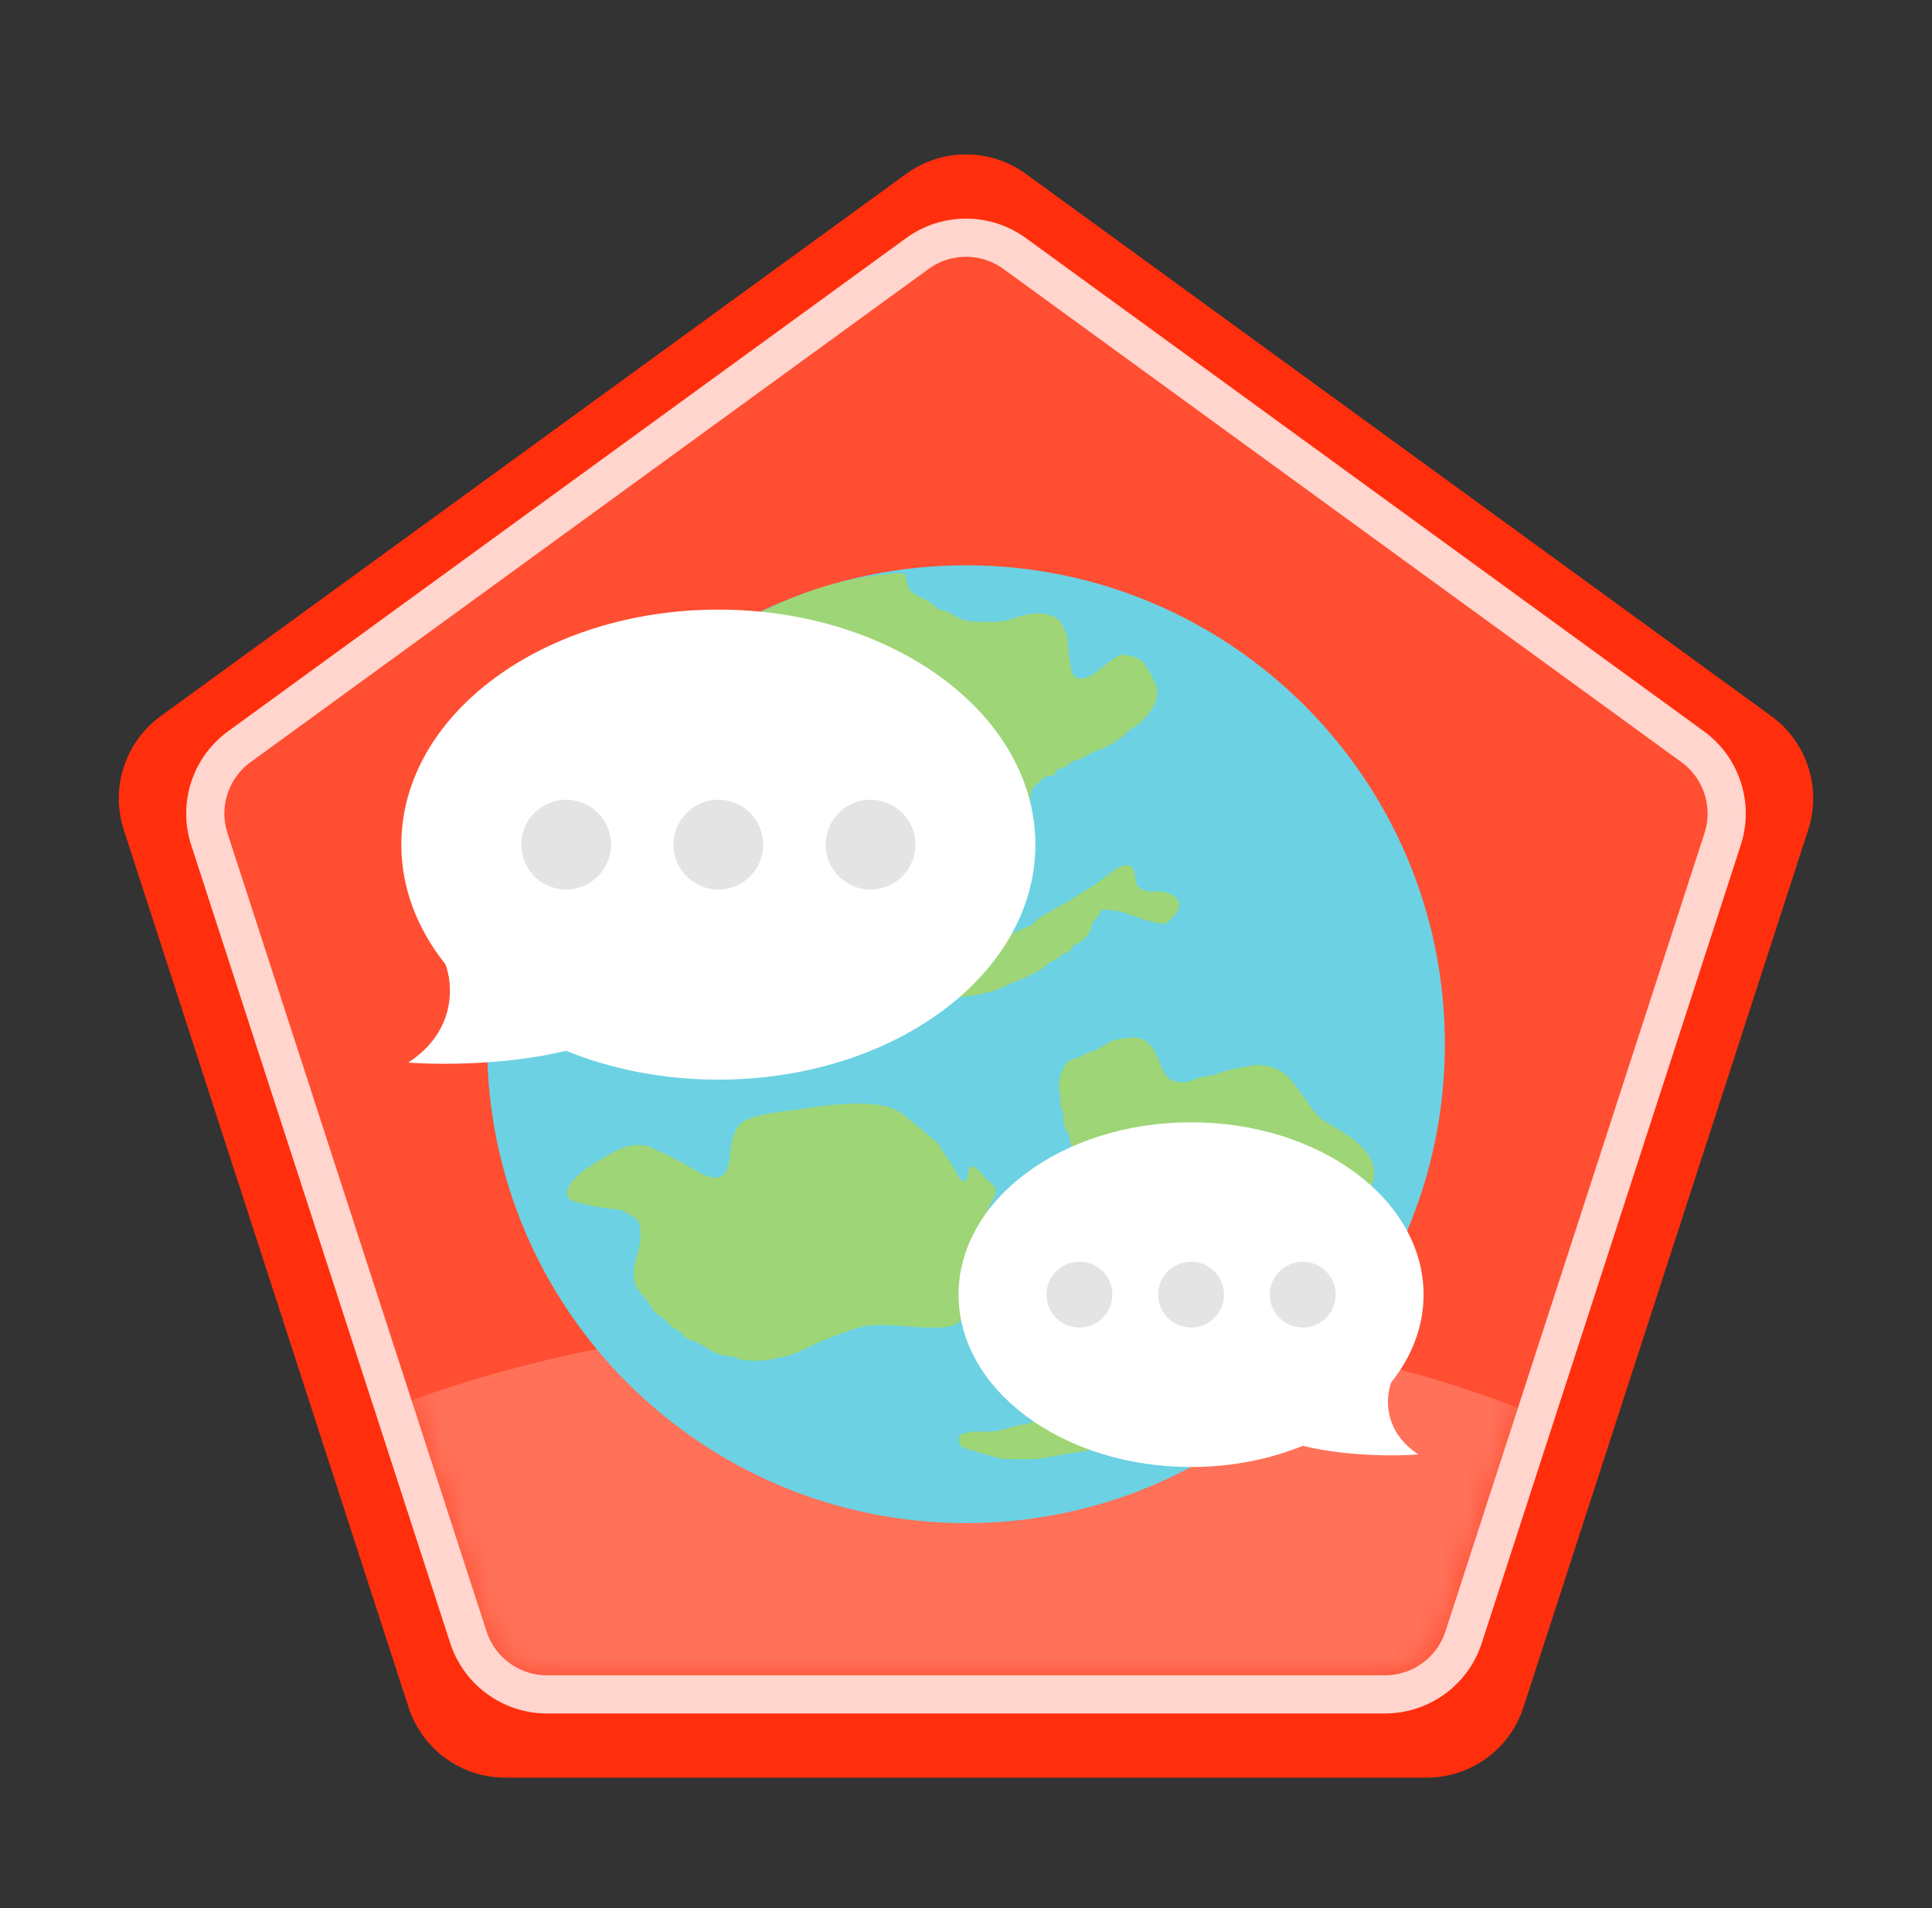 <svg width="81" height="80" viewBox="0 0 81 80" fill="none" xmlns="http://www.w3.org/2000/svg">
<rect x="0" y="0" width="81" height="80" fill="#333333" stroke="none"/>
<path d="M43.011 7.291C41.515 6.202 39.487 6.202 37.991 7.291L6.738 30.024C5.244 31.11 4.619 33.035 5.189 34.791L17.129 71.582C17.7 73.341 19.338 74.531 21.187 74.531H59.813C61.662 74.531 63.301 73.341 63.871 71.582L75.811 34.791C76.381 33.035 75.756 31.11 74.262 30.024L43.011 7.291Z" fill="#FF2F0D"/>
<path d="M43.01 9.983C41.514 8.895 39.487 8.895 37.99 9.983L9.565 30.66C8.071 31.746 7.446 33.67 8.017 35.427L18.876 68.889C19.447 70.648 21.085 71.839 22.934 71.839H58.065C59.914 71.839 61.553 70.648 62.123 68.889L72.983 35.427C73.553 33.67 72.928 31.746 71.434 30.659L43.01 9.983Z" fill="#FF4E31"/>
<mask id="mask0_2507_40955" style="mask-type:alpha" maskUnits="userSpaceOnUse" x="15" y="48" width="52" height="23">
<path d="M15.132 52.054C14.576 50.331 15.86 48.567 17.669 48.567L63.452 48.568C65.273 48.568 66.558 50.352 65.981 52.08L60.53 68.386C60.166 69.474 59.148 70.207 58.001 70.207H22.935C21.778 70.207 20.753 69.461 20.398 68.36L15.132 52.054Z" fill="#5890CB"/>
</mask>
<g mask="url(#mask0_2507_40955)">
<ellipse cx="40.025" cy="69.42" rx="34.383" ry="14.293" fill="#FF8976" fill-opacity="0.59"/>
</g>
<path d="M40.499 63.858C51.589 63.858 60.578 54.869 60.578 43.78C60.578 32.691 51.589 23.701 40.499 23.701C29.41 23.701 20.421 32.691 20.421 43.78C20.421 54.869 29.41 63.858 40.499 63.858Z" fill="#6CD1E3"/>
<path d="M49.872 59.434C49.738 59.359 49.688 59.472 49.579 59.51C49.501 59.536 49.426 59.519 49.339 59.536C49.068 59.589 48.719 59.792 48.465 59.905C47.986 60.12 47.476 60.315 46.952 60.451C46.706 60.514 46.487 60.636 46.255 60.697C46.125 60.733 45.969 60.714 45.835 60.744C45.657 60.783 45.486 60.85 45.304 60.87C44.77 60.928 44.235 61.052 43.686 61.141C43.316 61.2 42.943 61.18 42.57 61.175C42.273 61.169 42.017 61.195 41.748 61.096C41.496 61.004 41.228 60.974 40.976 60.877C40.813 60.814 40.369 60.74 40.265 60.603C40.211 60.53 40.184 60.215 40.245 60.148C40.287 60.102 40.332 60.137 40.388 60.118C40.466 60.092 40.588 60.061 40.664 60.044C40.948 59.981 41.279 60.052 41.574 60.024C41.924 59.99 42.249 59.89 42.581 59.784C42.743 59.732 42.897 59.732 43.06 59.699C43.192 59.673 43.296 59.593 43.42 59.56C43.539 59.528 43.663 59.541 43.786 59.51C43.946 59.467 44.089 59.376 44.245 59.324C44.506 59.239 44.777 59.207 45.041 59.118C45.323 59.023 45.572 58.895 45.863 58.823C45.993 58.791 46.173 58.791 46.29 58.739C46.37 58.704 46.407 58.63 46.487 58.587C46.713 58.47 47.016 58.461 47.253 58.353C47.745 58.129 48.281 58.03 48.725 57.707C49.226 57.342 49.426 56.885 49.627 56.325C49.712 56.085 49.757 55.805 49.822 55.549C49.859 55.398 49.881 55.244 49.944 55.102C50.013 54.946 50.13 54.818 50.167 54.649C50.189 54.541 50.147 54.417 50.189 54.32C50.238 54.212 50.362 54.159 50.412 54.034C50.51 53.789 50.599 53.424 50.57 53.162C50.505 52.561 50.056 52.373 49.577 52.171C49.488 52.134 49.406 52.069 49.304 52.074C49.193 52.08 49.124 52.165 49.026 52.169C48.981 52.169 48.946 52.099 48.905 52.099C48.807 52.099 48.814 52.128 48.732 52.151C48.601 52.188 48.478 52.28 48.356 52.34C48.175 52.429 47.99 52.557 47.812 52.633C47.515 52.757 47.06 52.676 46.746 52.678C46.119 52.678 45.583 52.215 45.076 51.904C44.89 51.788 44.684 51.694 44.493 51.579C44.28 51.449 44.111 51.215 43.94 51.033C43.352 50.406 44.074 50.074 44.569 49.766C44.655 49.712 44.734 49.639 44.829 49.602C44.92 49.567 45.054 49.585 45.117 49.526C45.171 49.474 45.171 49.212 45.189 49.129C45.228 48.951 45.256 48.817 45.208 48.635C45.141 48.386 44.983 48.184 44.892 47.95C44.851 47.846 44.855 47.746 44.829 47.64C44.794 47.497 44.72 47.436 44.668 47.314C44.582 47.108 44.597 46.877 44.567 46.664C44.549 46.53 44.469 46.434 44.456 46.3C44.441 46.156 44.477 46.042 44.441 45.894C44.348 45.498 44.426 45.062 44.63 44.697C44.777 44.433 44.916 44.437 45.176 44.35C45.273 44.318 45.34 44.273 45.427 44.225C45.584 44.136 45.729 44.11 45.891 44.043C46.097 43.958 46.279 43.843 46.449 43.731C46.713 43.561 47.054 43.546 47.374 43.507C47.994 43.431 48.331 43.854 48.554 44.385C48.658 44.632 48.705 44.823 48.862 45.044C49.055 45.311 49.181 45.337 49.493 45.378C49.753 45.411 49.963 45.298 50.223 45.203C50.496 45.103 50.78 45.118 51.047 45.016C51.477 44.852 51.969 44.769 52.437 44.68C52.975 44.578 53.667 44.762 54.048 45.192C54.371 45.556 54.629 45.944 54.906 46.341C55.132 46.668 55.386 46.939 55.757 47.145C56.641 47.635 58.024 48.485 57.5 49.723C57.094 50.681 56.422 51.471 55.873 52.368C55.756 52.559 55.722 52.668 55.577 52.846C55.379 53.09 55.203 53.398 55.039 53.665C54.891 53.908 54.848 54.207 54.709 54.443C54.648 54.547 54.553 54.597 54.484 54.695C54.419 54.786 54.401 54.907 54.352 55.007C54.299 55.12 54.193 55.215 54.15 55.326C54.111 55.425 54.165 55.547 54.113 55.64C54.065 55.725 53.966 55.707 53.922 55.762C53.829 55.879 53.855 56.004 53.853 56.169C53.666 56.377 53.493 56.601 53.285 56.785C53.033 57.006 52.823 57.266 52.572 57.486C52.524 57.529 52.443 57.513 52.407 57.579C52.404 57.615 52.402 57.648 52.398 57.683C52.227 57.737 52.105 57.852 51.999 57.991C51.93 57.984 51.904 58.017 51.91 58.082C51.845 58.075 51.812 58.103 51.817 58.17C51.739 58.181 51.624 58.134 51.637 58.286C51.604 58.32 51.57 58.353 51.539 58.387C51.474 58.383 51.416 58.387 51.427 58.478L51.424 58.481C51.361 58.472 51.329 58.498 51.333 58.563C51.158 58.775 50.878 58.875 50.65 58.977C50.377 59.099 50.128 59.279 49.876 59.439L49.872 59.434Z" fill="#9ED577"/>
<path d="M51.635 58.281C51.622 58.129 51.737 58.175 51.815 58.164C51.809 58.288 51.715 58.272 51.635 58.281Z" fill="#6CD1E3"/>
<path d="M51.423 58.473C51.412 58.383 51.47 58.378 51.535 58.382C51.553 58.48 51.483 58.469 51.423 58.473Z" fill="#6CD1E3"/>
<path d="M52.398 57.678C52.401 57.643 52.403 57.609 52.407 57.574C52.438 57.585 52.483 57.584 52.479 57.634C52.475 57.684 52.431 57.674 52.398 57.678Z" fill="#6CD1E3"/>
<path d="M51.91 58.075C51.904 58.01 51.93 57.977 51.999 57.984C52.006 58.051 51.973 58.077 51.91 58.075Z" fill="#6CD1E3"/>
<path d="M51.815 58.165C51.811 58.098 51.843 58.07 51.907 58.077C51.907 58.14 51.88 58.172 51.815 58.165Z" fill="#6CD1E3"/>
<path d="M51.328 58.556C51.325 58.491 51.358 58.465 51.419 58.474C51.423 58.539 51.393 58.569 51.328 58.556Z" fill="#6CD1E3"/>
<path d="M39.094 55.662C38.277 55.662 37.47 55.525 36.649 55.56C35.955 55.59 35.27 55.92 34.632 56.154C34.108 56.345 33.657 56.638 33.132 56.813C33.006 56.854 32.824 56.896 32.689 56.915C32.538 56.935 32.431 56.971 32.293 57C31.898 57.089 31.406 57.037 31.005 57.006C30.883 56.852 30.456 56.865 30.27 56.818C29.921 56.731 29.563 56.468 29.253 56.291C29.106 56.208 28.947 56.191 28.8 56.122C28.659 56.056 28.646 55.953 28.537 55.859C28.41 55.749 28.256 55.709 28.13 55.588C27.983 55.447 27.878 55.308 27.698 55.204C27.408 55.037 27.343 54.847 27.154 54.576C26.965 54.305 26.681 54.077 26.603 53.749C26.432 53.034 26.887 52.444 26.859 51.735C26.842 51.31 26.799 51.117 26.404 50.931C26.298 50.881 26.172 50.781 26.068 50.744C25.894 50.681 25.615 50.692 25.424 50.658C25.07 50.595 24.75 50.566 24.409 50.462C24.13 50.376 23.735 50.367 23.783 49.955C23.841 49.468 24.626 48.958 24.992 48.735C25.684 48.316 26.287 47.869 27.158 48.047C27.33 48.082 27.399 48.173 27.544 48.238C27.724 48.318 27.861 48.349 28.035 48.451C28.308 48.613 28.603 48.748 28.869 48.901C29.374 49.19 30.226 49.793 30.515 48.936C30.636 48.578 30.599 48.171 30.699 47.804C30.779 47.51 30.929 47.136 31.206 46.996C31.876 46.66 32.694 46.633 33.422 46.519C34.309 46.382 35.205 46.254 36.111 46.269C36.809 46.282 37.457 46.362 38.002 46.831C38.29 47.078 38.591 47.295 38.871 47.555C38.99 47.666 39.146 47.754 39.257 47.867C39.383 47.993 39.45 48.158 39.552 48.307C39.745 48.583 39.938 48.865 40.094 49.166C40.243 49.456 40.464 49.767 40.58 49.276C40.61 49.151 40.556 48.96 40.718 48.91C40.861 48.865 41.048 49.083 41.128 49.177C41.245 49.313 41.31 49.398 41.43 49.506C41.581 49.639 41.729 49.719 41.742 49.931C41.755 50.155 41.597 50.33 41.503 50.515C41.395 50.729 41.375 50.94 41.299 51.159C41.224 51.371 41.169 51.427 41.167 51.657C41.167 51.926 41.154 52.195 41.167 52.462C41.18 52.696 41.256 52.91 41.276 53.14C41.295 53.362 41.228 53.511 41.171 53.715C41.081 54.029 41.029 54.448 40.859 54.723C40.684 55.001 40.512 55.176 40.27 55.374C39.899 55.677 39.55 55.662 39.092 55.662H39.094Z" fill="#9ED577"/>
<path d="M31.449 42.432C31.046 42.41 30.671 42.4 30.27 42.337C30.09 42.309 29.919 42.241 29.739 42.22C29.496 42.193 29.251 42.244 29.008 42.217C28.919 42.3 28.771 42.285 28.689 42.371C28.622 42.438 28.559 42.545 28.505 42.614C28.336 42.833 28.088 43.061 27.861 43.211C27.601 43.384 26.952 43.312 26.666 43.23C26.365 43.145 26.113 42.994 25.896 42.77C25.335 42.189 25.278 41.257 25.545 40.518C25.634 40.273 25.829 39.969 25.996 39.761C26.087 39.648 26.161 39.557 26.232 39.427C26.317 39.271 26.371 39.284 26.493 39.165C26.614 39.048 26.698 38.878 26.818 38.753C26.881 38.688 27.019 38.482 27.117 38.466C27.405 38.417 27.564 39.037 27.733 39.188C28.038 39.459 28.479 39.291 28.811 39.167C29.236 39.006 29.621 38.996 30.07 39.032C30.2 39.041 31.059 39.119 30.751 39.314C30.654 39.375 30.441 39.288 30.326 39.314C30.254 39.331 30.202 39.379 30.139 39.394C30.038 39.418 29.912 39.373 29.819 39.412C29.166 39.685 30.471 40.654 30.76 40.734C30.959 40.788 31.182 40.838 31.382 40.869C31.425 40.877 31.607 40.869 31.638 40.884C31.7 40.91 31.74 40.997 31.811 41.031C31.967 41.105 32.136 41.02 32.293 41.055C32.449 41.09 32.485 41.166 32.589 41.274C32.809 41.506 33.324 41.855 32.923 42.202C32.566 42.51 31.874 42.4 31.445 42.432H31.449Z" fill="#9ED577"/>
<path d="M48.844 37.405C48.525 37.327 48.215 37.46 47.903 37.299C47.6 37.141 47.608 36.996 47.58 36.703C47.509 35.946 46.817 36.371 46.474 36.66C46.127 36.952 45.716 37.219 45.317 37.447C45.113 37.564 44.965 37.722 44.746 37.815C44.523 37.91 44.35 38.036 44.148 38.153C43.962 38.26 43.755 38.37 43.562 38.49C43.454 38.557 43.409 38.632 43.324 38.711C43.196 38.832 43.3 38.774 43.092 38.849C42.648 39.006 42.273 39.296 41.813 39.389C41.297 39.491 40.703 39.34 40.236 39.17C40.004 39.084 39.816 39.073 39.673 38.825C39.553 38.613 39.629 38.275 39.653 38.028C39.71 37.431 40.351 37.356 40.854 37.228C41.911 36.961 42.814 36.172 43.175 35.127C43.393 34.5 43.136 33.962 43.211 33.327C43.246 33.017 43.406 32.935 43.627 32.733C43.723 32.646 43.788 32.581 43.916 32.546C44.005 32.521 44.081 32.562 44.165 32.505C44.211 32.473 44.261 32.347 44.321 32.295C44.423 32.204 44.547 32.215 44.655 32.154C44.863 32.035 44.861 31.926 45.124 31.877C45.429 31.82 45.663 31.592 45.954 31.48C46.099 31.424 46.24 31.393 46.379 31.322C46.477 31.272 46.559 31.194 46.678 31.191C46.75 31.042 46.897 31.001 47.025 30.92C47.142 30.845 47.192 30.74 47.288 30.663C47.47 30.521 47.728 30.398 47.901 30.218C48.242 29.858 48.647 29.322 48.484 28.808C48.387 28.505 48.228 28.204 48.053 27.935C47.875 27.662 47.747 27.603 47.446 27.514C47.162 27.43 47.005 27.412 46.724 27.59C46.481 27.742 46.236 27.969 46.01 28.147C45.781 28.325 45.343 28.585 45.044 28.355C44.866 28.215 44.863 27.7 44.825 27.492C44.764 27.139 44.816 26.725 44.634 26.4C44.488 26.142 44.46 25.971 44.167 25.847C43.623 25.617 43.007 25.732 42.444 25.944C42.077 26.083 41.726 26.072 41.342 26.072C41.026 26.072 40.625 26.072 40.328 25.968C40.076 25.881 39.877 25.68 39.599 25.608C39.495 25.582 39.425 25.578 39.346 25.534C39.198 25.452 39.068 25.3 38.914 25.21C38.699 25.086 38.439 24.982 38.248 24.836C38.003 24.646 38.027 24.301 37.916 24.045C37.672 24.024 37.425 24.041 37.179 24.078C35.293 24.23 33.543 24.878 32.249 25.498C32.21 25.511 32.173 25.524 32.136 25.543C32.101 25.561 32.065 25.582 32.032 25.604C31.379 25.929 30.857 26.237 30.517 26.45C30.489 26.465 30.462 26.48 30.432 26.499C30.417 26.508 30.399 26.521 30.382 26.536C30.18 26.668 30.068 26.747 30.068 26.747C30.072 26.968 29.836 26.913 29.773 27.104C29.74 27.204 29.768 27.321 29.723 27.43C29.673 27.553 29.58 27.649 29.511 27.761C29.387 27.957 29.383 28.165 29.276 28.364C29.161 28.574 29.06 28.817 28.927 29.014C28.658 29.411 28.453 29.928 28.251 30.38C28.095 30.727 27.884 31.05 27.741 31.393C27.613 31.695 27.629 31.927 27.774 32.228C27.839 32.36 27.958 32.458 28.023 32.583C28.105 32.737 28.071 32.666 28.064 32.813C28.049 33.058 27.973 33.297 27.941 33.544C27.904 33.836 28.001 34.027 28.034 34.303C28.054 34.467 28.021 34.602 28.071 34.764C28.121 34.921 28.223 35.055 28.27 35.216C28.338 35.461 28.385 35.695 28.496 35.927C28.634 36.211 28.762 36.495 28.914 36.774C29.031 36.987 29.19 37.061 29.331 37.238C29.385 37.306 29.395 37.418 29.454 37.47C29.521 37.529 29.677 37.538 29.76 37.577C30.035 37.705 30.211 37.794 30.529 37.804C31.069 37.82 31.518 37.551 32.021 37.427C32.279 37.364 32.539 37.395 32.735 37.596C32.938 37.802 32.862 38.052 32.886 38.314C32.906 38.522 32.954 38.756 33.025 38.956C33.099 39.168 33.201 39.444 33.301 39.643C33.391 39.821 33.595 39.994 33.734 40.139C33.81 40.218 33.931 40.248 33.996 40.315C34.036 40.356 34.033 40.434 34.079 40.471C34.367 40.708 34.97 40.862 34.981 41.341C34.985 41.575 34.792 41.768 34.944 42.008C35.078 42.217 35.488 42.221 35.718 42.219C36.063 42.215 36.394 42.117 36.744 42.123C37.06 42.126 37.45 42.178 37.76 42.117C37.953 42.08 38.099 42.026 38.315 42.026C38.543 42.026 38.667 41.961 38.875 41.935C39.957 41.798 41.26 41.831 42.255 41.293C42.526 41.146 42.84 41.081 43.099 40.929C43.292 40.816 43.515 40.727 43.697 40.616C43.814 40.545 43.89 40.421 44.014 40.35C44.128 40.287 44.243 40.261 44.345 40.178C44.452 40.087 44.482 40.042 44.597 39.984C44.679 39.944 44.738 39.959 44.82 39.894C44.918 39.816 44.957 39.684 45.057 39.606C45.137 39.545 45.241 39.537 45.323 39.48C45.453 39.389 45.651 39.146 45.718 39.003C45.765 38.906 45.752 38.791 45.807 38.689C45.869 38.574 45.98 38.502 46.047 38.396C46.077 38.349 46.117 38.195 46.156 38.167C46.227 38.119 46.444 38.154 46.528 38.156C47.101 38.166 47.686 38.526 48.261 38.628C48.471 38.665 48.695 38.798 48.907 38.687C49.053 38.609 49.337 38.271 49.401 38.129C49.575 37.737 49.172 37.483 48.855 37.405H48.844Z" fill="#9ED577"/>
<path d="M38.461 10.63C39.677 9.746 41.324 9.746 42.54 10.63L70.963 31.306C72.177 32.189 72.685 33.752 72.222 35.18L61.362 68.642C60.899 70.071 59.567 71.039 58.065 71.039H22.934C21.432 71.039 20.101 70.071 19.637 68.642L8.777 35.18C8.314 33.752 8.822 32.189 10.036 31.306L38.461 10.63Z" stroke="#FFD5CE" stroke-width="1.6"/>
<path fill-rule="evenodd" clip-rule="evenodd" d="M30.118 45.265C37.459 45.265 43.409 40.853 43.409 35.412C43.409 29.97 37.459 25.559 30.118 25.559C22.777 25.559 16.826 29.97 16.826 35.412C16.826 37.243 17.5 38.957 18.674 40.426C19.001 41.276 19.133 43.236 17.117 44.549C18.485 44.654 21.281 44.647 23.733 44.056C25.628 44.827 27.804 45.265 30.118 45.265Z" fill="white"/>
<circle cx="23.736" cy="35.412" r="1.882" fill="#E4E4E4"/>
<circle cx="30.118" cy="35.412" r="1.882" fill="#E4E4E4"/>
<circle cx="36.498" cy="35.412" r="1.882" fill="#E4E4E4"/>
<path fill-rule="evenodd" clip-rule="evenodd" d="M49.936 61.506C44.553 61.506 40.188 58.27 40.188 54.28C40.188 50.289 44.553 47.054 49.936 47.054C55.319 47.054 59.684 50.289 59.684 54.28C59.684 55.622 59.19 56.88 58.329 57.957C58.089 58.58 57.992 60.018 59.47 60.98C58.467 61.058 56.417 61.053 54.619 60.619C53.229 61.184 51.633 61.506 49.936 61.506Z" fill="white"/>
<circle cx="1.38" cy="1.38" r="1.38" transform="matrix(-1 0 0 1 55.996 52.899)" fill="#E4E4E4"/>
<circle cx="1.38" cy="1.38" r="1.38" transform="matrix(-1 0 0 1 51.316 52.899)" fill="#E4E4E4"/>
<circle cx="1.38" cy="1.38" r="1.38" transform="matrix(-1 0 0 1 46.636 52.899)" fill="#E4E4E4"/>
</svg>
